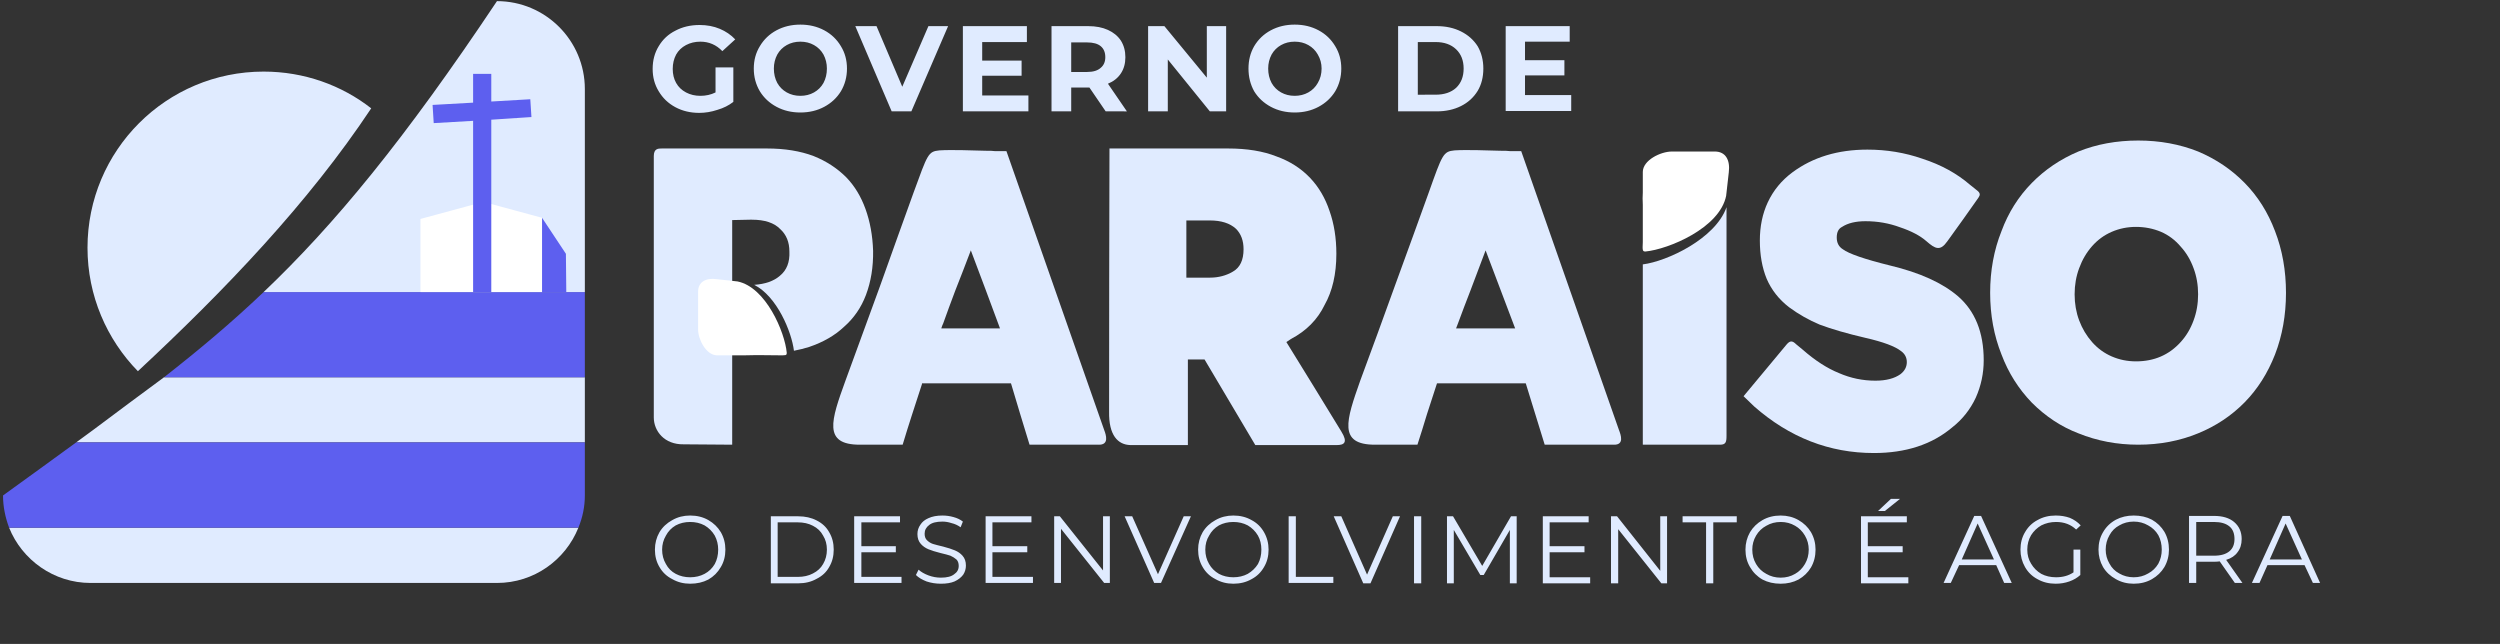 <svg version="1.2" xmlns="http://www.w3.org/2000/svg" viewBox="0 0 660 170">
	<rect x="0" y="0" width="660" height="170" fill="#333333" stroke="none"/>
	<title>Novo Projeto</title>
	<style>
		.s0 { fill: #e0ebff } 
		.s1 { fill: #5d5fef } 
		.s2 { fill: #ffffff } 
	</style>
	<path id="Object 4" class="s0" d="m69.6 18.9c10.7 0 20.6 3.6 28.4 9.7-16.6 25-38.6 48-61.6 69.4-8.2-8.4-13.3-19.9-13.3-32.6 0-25.7 20.8-46.5 46.5-46.5z"/>
	<path id="Object 5" fill-rule="evenodd" class="s0" d="m182.2 154.1q-2.6 0-4.7-1.2-2.2-1.1-3.4-3.2-1.2-2-1.2-4.6 0-2.5 1.2-4.6 1.2-2 3.4-3.2 2.1-1.2 4.7-1.2 2.7 0 4.8 1.2 2.1 1.2 3.3 3.2 1.2 2.1 1.2 4.6 0 2.6-1.2 4.6-1.2 2.1-3.3 3.3-2.1 1.1-4.8 1.1zm0-1.7q2.1 0 3.8-0.9 1.7-0.9 2.7-2.6 0.9-1.7 0.9-3.8 0-2-0.9-3.7-1-1.7-2.7-2.7-1.7-0.9-3.8-0.9-2.1 0-3.8 0.9-1.7 1-2.6 2.7-1 1.7-1 3.7 0 2.1 1 3.8 0.9 1.7 2.6 2.6 1.7 0.9 3.8 0.9zm21.3-16.1h7.2q2.8 0 4.9 1.1 2.2 1.1 3.3 3.1 1.2 2 1.2 4.6 0 2.6-1.2 4.6-1.1 2-3.3 3.1-2.1 1.2-4.9 1.2h-7.2zm7.1 16q2.3 0 4-0.9 1.8-0.9 2.7-2.5 1-1.7 1-3.8 0-2.1-1-3.7-0.9-1.7-2.7-2.6-1.7-0.9-4-0.9h-5.3v14.4zm27.4 0v1.6h-12.5v-17.6h12.1v1.6h-10.2v6.3h9.1v1.6h-9.1v6.5zm10.4 1.8q-2 0-3.8-0.6-1.8-0.7-2.8-1.7l0.7-1.4q1 0.9 2.6 1.5 1.6 0.6 3.3 0.6 2.4 0 3.5-0.9 1.2-0.8 1.2-2.2 0-1.1-0.6-1.7-0.7-0.6-1.6-1-0.9-0.3-2.6-0.7-2-0.5-3.2-1-1.2-0.5-2-1.4-0.9-1-0.9-2.6 0-1.4 0.8-2.5 0.7-1.1 2.1-1.7 1.5-0.7 3.7-0.7 1.5 0 2.9 0.4 1.5 0.4 2.5 1.2l-0.6 1.5q-1.1-0.8-2.4-1.1-1.2-0.4-2.4-0.4-2.4 0-3.5 0.9-1.2 0.9-1.2 2.3 0 1.1 0.6 1.7 0.7 0.7 1.6 1 1 0.3 2.7 0.7 1.9 0.5 3.1 1 1.2 0.5 2 1.4 0.9 1 0.9 2.6 0 1.3-0.7 2.4-0.8 1.1-2.3 1.8-1.4 0.6-3.6 0.6zm24.3-1.8v1.6h-12.5v-17.6h12.1v1.6h-10.3v6.3h9.2v1.6h-9.2v6.5zm20.3-16v17.6h-1.5l-11.4-14.3v14.3h-1.8v-17.6h1.5l11.4 14.3v-14.3zm21.4 0l-7.9 17.6h-1.8l-7.8-17.6h2l6.8 15.3 6.8-15.3zm11.2 17.8q-2.6 0-4.7-1.2-2.2-1.1-3.4-3.2-1.2-2-1.2-4.6 0-2.5 1.2-4.6 1.2-2 3.4-3.2 2.1-1.2 4.7-1.2 2.7 0 4.8 1.2 2.1 1.1 3.3 3.2 1.2 2.1 1.2 4.6 0 2.6-1.2 4.6-1.2 2.1-3.3 3.2-2.1 1.2-4.8 1.2zm0-1.7q2.1 0 3.8-0.9 1.7-1 2.7-2.6 0.9-1.7 0.9-3.8 0-2.1-0.9-3.7-1-1.7-2.7-2.7-1.7-0.9-3.8-0.9-2.1 0-3.8 0.9-1.7 1-2.6 2.7-1 1.6-1 3.7 0 2.1 1 3.8 0.9 1.6 2.6 2.6 1.7 0.9 3.8 0.9zm14.6-16.1h1.9v16h9.9v1.6h-11.8zm29.4 0l-7.8 17.7h-1.9l-7.8-17.7h2l6.8 15.4 6.8-15.4zm3.7 0h1.9v17.7h-1.9zm27.1 0v17.7h-1.8v-14.1l-6.9 11.9h-0.9l-7-11.9v14.1h-1.8v-17.7h1.6l7.7 13.1 7.6-13.1zm19.4 16.1v1.6h-12.5v-17.7h12.1v1.6h-10.3v6.3h9.2v1.6h-9.2v6.6zm20.3-16.1v17.7h-1.5l-11.4-14.3v14.3h-1.9v-17.7h1.6l11.4 14.4v-14.4zm10.3 1.6h-6.2v-1.6h14.3v1.6h-6.2v16.1h-1.9zm19.7 16.2q-2.7 0-4.8-1.1-2.1-1.2-3.3-3.3-1.2-2-1.2-4.6 0-2.5 1.2-4.6 1.2-2 3.3-3.2 2.1-1.2 4.8-1.2 2.6 0 4.7 1.2 2.1 1.2 3.3 3.2 1.2 2.1 1.2 4.6 0 2.6-1.2 4.7-1.2 2-3.3 3.2-2.1 1.1-4.7 1.1zm0-1.6q2.1 0 3.8-1 1.6-0.9 2.6-2.6 1-1.7 1-3.8 0-2-1-3.7-1-1.7-2.6-2.6-1.7-1-3.8-1-2.1 0-3.8 1-1.7 0.9-2.7 2.6-1 1.7-1 3.7 0 2.1 1 3.8 1 1.7 2.7 2.6 1.7 1 3.8 1zm33.7-0.1v1.6h-12.5v-17.7h12.1v1.6h-10.3v6.3h9.2v1.6h-9.2v6.6zm-4.6-20.7h2.4l-4 3.2h-1.8zm27.8 17.5h-9.8l-2.2 4.7h-1.9l8.1-17.7h1.8l8.1 17.7h-2zm-0.6-1.5l-4.3-9.5-4.2 9.5zm21-2.6h1.8v6.7q-1.2 1.1-2.9 1.7-1.7 0.6-3.6 0.6-2.7 0-4.8-1.2-2.1-1.1-3.3-3.2-1.2-2.1-1.2-4.6 0-2.6 1.2-4.6 1.2-2.1 3.3-3.2 2.1-1.2 4.8-1.2 2 0 3.7 0.6 1.7 0.7 2.9 2l-1.2 1.1q-2.1-2-5.3-2-2.1 0-3.9 0.9-1.7 1-2.7 2.6-1 1.7-1 3.8 0 2.1 1 3.7 1 1.7 2.7 2.7 1.7 0.9 3.9 0.9 2.7 0 4.6-1.3zm15.9 9q-2.6 0-4.7-1.2-2.2-1.2-3.4-3.2-1.2-2.1-1.2-4.6 0-2.6 1.2-4.6 1.2-2.1 3.4-3.3 2.1-1.1 4.7-1.1 2.7 0 4.8 1.1 2.1 1.2 3.3 3.2 1.2 2.1 1.2 4.7 0 2.5-1.2 4.6-1.2 2-3.3 3.2-2.1 1.2-4.8 1.2zm0-1.7q2.1 0 3.8-1 1.7-0.9 2.7-2.6 0.9-1.7 0.9-3.7 0-2.1-0.9-3.8-1-1.7-2.7-2.6-1.7-1-3.8-1-2.1 0-3.8 1-1.7 0.9-2.6 2.6-1 1.7-1 3.8 0 2 1 3.7 0.9 1.7 2.6 2.6 1.7 1 3.8 1zm26.7 1.5l-4-5.7q-0.7 0.1-1.5 0.1h-4.7v5.6h-1.9v-17.7h6.6q3.4 0 5.3 1.6 2 1.7 2 4.5 0 2.1-1.1 3.5-1 1.4-3 2l4.3 6.1zm-5.5-7.2q2.7 0 4.1-1.2 1.3-1.1 1.3-3.2 0-2.2-1.3-3.3-1.4-1.2-4.1-1.2h-4.7v8.9zm23.9 2.5h-9.8l-2.1 4.7h-2l8.1-17.7h1.9l8 17.7h-1.9zm-0.7-1.5l-4.3-9.5-4.2 9.5z"/>
	<path id="Object 6" class="s0" d="m193.3 117.4c0-20.5 0-34.5 0-59.3l4.7-0.1h0.5q5.1 0 7.5 2.5 2.4 2.2 2.4 5.9 0.2 4.2-2.5 6.4-2.4 2.1-6.8 2.4c6 3 9.9 12.4 10.5 17.4q2.1-0.4 4-1 5.6-1.9 9.2-5.3 3.9-3.4 5.8-8.4 2-5.3 1.9-11.7-0.2-6-2-11-1.8-5-5.1-8.4-3.6-3.6-8.6-5.6-5.3-2-12.3-2h-1.2q-13.3 0-26.6 0c-0.9 0-2.1 0-2.1 2v69c0 3.6 2.8 7.2 7.9 7.1z"/>
	<path id="Object 7" fill-rule="evenodd" class="s0" d="m290 117.4q-9.1 0-18.2 0-2.5-8.1-4.9-16.2-11.8 0-23.5 0 0 0.1 0 0.2c-0.9 2.8-1.8 5.6-2.6 8q-1.3 4-2.5 8-0.3 0-0.5 0-0.1 0-0.1 0 0 0 0 0 0 0 0 0 0 0 0 0 0 0 0 0 0 0 0 0 0 0 0 0-0.1 0-0.1 0 0 0 0 0 0 0 0 0 0 0 0 0 0 0 0 0 0 0-0.1 0 0 0 0 0 0 0 0 0 0 0 0 0 0 0 0 0 0 0 0 0-0.1 0-0.1 0 0 0 0 0 0 0 0 0 0 0 0 0 0 0-0.1 0 0 0 0 0 0 0 0 0 0 0 0 0 0 0-0.1 0 0 0 0 0 0 0 0 0 0 0 0 0 0 0-0.1 0 0 0 0 0 0 0 0 0 0 0 0 0-0.1 0-0.1 0 0 0 0 0 0 0 0 0-0.1 0-0.1 0 0 0 0 0 0 0 0 0 0 0-0.1 0 0 0 0 0 0 0 0 0-0.1 0-0.1 0 0 0 0 0 0 0 0 0-0.1 0-0.1 0 0 0 0 0 0 0-0.1 0 0 0 0 0 0 0 0 0-0.1 0-0.1 0 0 0 0 0-0.1 0-0.1 0 0 0 0 0 0 0-0.1 0 0 0 0 0 0 0-0.1 0 0 0 0 0 0 0-0.1 0 0 0 0 0 0 0-0.1 0 0 0 0 0-0.1 0-0.1 0 0 0 0 0-0.1 0-0.1 0 0 0 0 0-0.1 0-0.1 0 0 0-0.1 0 0 0 0 0-0.1 0-0.1 0 0 0 0 0-0.1 0-0.1 0 0 0-0.1 0 0 0 0 0-0.1 0-0.1 0 0 0-0.1 0 0 0 0 0-0.1 0-0.1 0 0 0-0.1 0 0 0 0 0-0.1 0-0.1 0-0.1 0-0.1 0 0 0-0.1 0 0 0 0 0-0.1 0-0.1 0 0 0-0.1 0 0 0-0.1 0 0 0 0 0-0.1 0-0.1 0 0 0-0.1 0 0 0-0.1 0 0 0 0 0-0.1 0-0.1 0 0 0-0.1 0 0 0-0.1 0 0 0 0 0-0.1 0-0.1 0-0.1 0-0.1 0 0 0-0.1 0 0 0-0.1 0-3.1 0-6.2 0c-9.8 0-7.6-6.4-3.8-16.9q4.5-12.4 9.1-24.9c3.2-9 6.7-18.7 8.9-24.8 3.7-10.1 3.8-10.8 6.8-11.1 3-0.2 8.9 0 12.2 0.1 1.1 0 1.9 0 2.5 0.1q1.5 0 3 0 12.9 36.8 25.8 73.6c0.5 1.3 1.4 4-1.5 3.9zm-26-30.7q-3.8-10.3-7.7-20.6-2 5.3-4.1 10.6c-1.1 2.9-2.2 5.9-3.2 8.7q-0.3 0.6-0.5 1.3 7.8 0 15.5 0z"/>
	<path id="Object 8" fill-rule="evenodd" class="s0" d="m352.9 117.5q-10.8 0-21.5 0-6.7-11.3-13.4-22.6-2.2 0-4.4 0 0 11.3 0 22.6-7.6 0-15.2 0c-3.3-0.1-5.7-2.6-5.6-8.8q0-34.8 0.1-69.5 15.6 0 31.3 0 7.5 0 12.8 2.1 5.3 1.9 8.9 5.7 3.4 3.6 5.1 8.7 1.8 5.1 1.8 11.3 0 8-3.1 13.5-2.8 5.8-8.9 9-0.6 0.4-1.2 0.8 7.3 11.8 14.5 23.6c1.8 2.9 0.8 3.6-1.2 3.6zm-39.7-44.2q3.1 0 6.2 0 3.4 0 6.1-1.6 2.8-1.6 2.8-5.9 0-3.4-2-5.4-2.4-2.2-6.9-2.2-3.1 0-6.2 0 0 7.6 0 15.1z"/>
	<path id="Object 9" class="s0" d="m494.7 119.6q12.6 0 20.6-6.7 4.1-3.2 6.3-7.9 2.1-4.7 2.1-9.9 0-11-6.8-16.9-6.2-5.3-17.9-8.1-10.1-2.5-12.5-4.3-1.6-1-1.6-3.1 0-2.1 1.4-2.8 2.3-1.5 6.2-1.5 4.8 0 9.1 1.6 4.5 1.5 7 3.7c2.3 2 3.6 2.7 5.5 0 2.8-3.8 5.5-7.7 8.2-11.5 0.5-0.7 0.5-1.2-0.2-1.8q-1-0.8-2-1.6-5.2-4.5-12.6-6.9-6.9-2.4-14.5-2.4-11.7 0-19.8 6-4.3 3.2-6.5 7.9-2.1 4.5-2.1 10.1 0 5.7 1.8 10.1 1.9 4.4 5.9 7.5 3.8 2.8 8.1 4.6 4.8 1.8 12.1 3.5 7 1.6 9.4 3.5 1.5 1.1 1.5 2.9 0 1.9-1.7 3.2-2.4 1.7-6.6 1.7-5 0-9.6-2-4.7-1.9-9.6-6.2-0.8-0.7-1.7-1.4c-1.1-1.1-1.7-0.9-2.5 0q-5.7 6.9-11.4 13.7 1.4 1.3 2.8 2.7 14 12.3 31.6 12.3z"/>
	<path id="Object 10" fill-rule="evenodd" class="s0" d="m548.7 114.4q-6.8-2.6-12.3-8.1-5.3-5.5-8-12.7-3-7.5-3-16.3 0-8.8 3-16.3 2.7-7.3 8-12.7 5.2-5.3 12.3-8.3 7.2-2.9 15.8-2.9 8.5 0 15.8 2.9 7.1 3 12.3 8.3 5.2 5.3 8 12.7 2.9 7.5 2.9 16.3 0 8.8-2.9 16.3-2.9 7.4-8 12.6-5.2 5.3-12.3 8.2-7.3 3-15.8 3-8.4 0-15.8-3zm8.8-53.2q-3 1.3-5.2 3.8-2.2 2.5-3.4 5.8-1.2 3.2-1.2 6.9 0 3.7 1.2 6.9 1.2 3.2 3.4 5.7 2.2 2.5 5.2 3.8 3 1.3 6.4 1.3 7.2 0 11.8-5.1 2.2-2.4 3.4-5.7 1.2-3.2 1.2-6.9 0-3.7-1.2-6.9-1.2-3.3-3.4-5.7-2.2-2.6-5.2-3.9-3.1-1.3-6.6-1.3-3.4 0-6.4 1.3z"/>
	<path id="Object 11" class="s0" d="m455.8 115.1v-60.4c-2.9 8.3-15.7 14.3-22.1 15.1v47.6c7 0 13.4 0 20.4 0 1.5 0 1.7-0.7 1.7-2.3z"/>
	<path id="Object 12" class="s0" d="m152.7 139.3c-3.4 8.5-11.7 14.6-21.5 14.6q-53.6 0-107.3 0c-9.7 0-18.1-6.1-21.5-14.6z"/>
	<path id="Object 13" class="s0" d="m154.4 116.8h-134.3c7.3-5.3 7.6-5.7 23.2-17.2h111.1z"/>
	<path id="Object 14" class="s1" d="m154.4 99.6h-111.1c9.2-7.2 17.8-14.4 26.3-22.5h84.8z"/>
	<path id="Object 15" class="s0" d="m154.4 77.1h-84.8c18.7-17.8 37.1-40.1 61.6-76.8 12.8 0 23.2 10.4 23.2 23.2z"/>
	<path id="Object 16" class="s1" d="m152.7 139.3h-150.3c-1-2.7-1.6-5.5-1.6-8.5 6.9-5 13.3-9.6 19.3-14h134.3v14c0 3-0.6 5.8-1.7 8.5z"/>
	<path id="Object 17" fill-rule="evenodd" class="s0" d="m188.9 17.8h4.7v9.1q-1.8 1.4-4.2 2.1-2.4 0.8-4.8 0.8-3.5 0-6.3-1.5-2.8-1.5-4.4-4.2-1.6-2.6-1.6-5.9 0-3.4 1.6-6 1.6-2.7 4.4-4.1 2.8-1.5 6.4-1.5 2.9 0 5.3 1 2.4 1 4.1 2.8l-3.4 3.1q-2.4-2.5-5.8-2.5-2.1 0-3.8 0.9-1.7 0.9-2.6 2.5-0.9 1.7-0.9 3.8 0 2.1 0.9 3.7 0.9 1.6 2.6 2.5 1.7 0.9 3.8 0.9 2.2 0 4-0.9zm22.4 11.9q-3.5 0-6.3-1.5-2.8-1.5-4.4-4.1-1.6-2.7-1.6-6 0-3.3 1.6-5.9 1.6-2.7 4.4-4.2 2.8-1.5 6.3-1.5 3.5 0 6.3 1.5 2.8 1.5 4.4 4.2 1.6 2.6 1.6 5.9 0 3.3-1.6 6-1.6 2.6-4.4 4.1-2.8 1.5-6.3 1.5zm0-4.4q2 0 3.6-0.9 1.6-0.9 2.5-2.5 0.9-1.7 0.9-3.8 0-2-0.9-3.7-0.9-1.6-2.5-2.5-1.6-0.9-3.6-0.9-2 0-3.6 0.9-1.6 0.9-2.5 2.5-0.9 1.7-0.9 3.7 0 2.1 0.9 3.8 0.9 1.6 2.5 2.5 1.6 0.9 3.6 0.9zm39-18.4l-9.7 22.5h-5.2l-9.6-22.5h5.6l6.8 16 6.9-16zm21.2 18.3v4.2h-17.3v-22.5h16.9v4.2h-11.8v4.9h10.4v4h-10.4v5.2zm20.4 4.2l-4.3-6.3h-4.8v6.3h-5.2v-22.5h9.7q3 0 5.2 1 2.2 1 3.4 2.8 1.2 1.9 1.2 4.4 0 2.5-1.2 4.3-1.2 1.8-3.4 2.7l5 7.3zm-0.1-14.3q0-1.9-1.2-2.9-1.2-1-3.6-1h-4.2v7.8h4.2q2.4 0 3.6-1.1 1.2-1 1.2-2.8zm31.9-8.2v22.5h-4.3l-11.1-13.7v13.7h-5.2v-22.5h4.3l11.2 13.6v-13.6zm18.1 22.8q-3.5 0-6.3-1.5-2.8-1.5-4.4-4.1-1.5-2.7-1.5-6 0-3.3 1.5-5.9 1.6-2.7 4.4-4.2 2.8-1.5 6.3-1.5 3.5 0 6.3 1.5 2.8 1.5 4.4 4.2 1.6 2.6 1.6 5.9 0 3.3-1.6 6-1.6 2.6-4.4 4.1-2.8 1.5-6.3 1.5zm0-4.4q2 0 3.6-0.9 1.6-0.9 2.5-2.5 1-1.7 1-3.8 0-2-1-3.7-0.9-1.6-2.5-2.5-1.6-0.9-3.6-0.9-2 0-3.6 0.9-1.6 0.9-2.5 2.5-0.9 1.7-0.9 3.7 0 2.1 0.9 3.8 0.9 1.6 2.5 2.5 1.6 0.9 3.6 0.9zm27.3-18.4h10.2q3.6 0 6.4 1.4 2.8 1.4 4.4 3.9 1.5 2.6 1.5 5.9 0 3.4-1.5 5.9-1.6 2.6-4.4 4-2.8 1.4-6.4 1.4h-10.2zm9.9 18.1q3.4 0 5.4-1.8 2-1.9 2-5.1 0-3.2-2-5.1-2-1.9-5.4-1.9h-4.7v13.9zm35.8 0.1v4.2h-17.3v-22.4h16.9v4.1h-11.8v4.9h10.4v4h-10.4v5.2z"/>
	<path id="Object 18" class="s2" d="m111 76.4v-18.6l16.6-4.5 15.5 4.2v19.6h-32.1z"/>
	<path id="Object 19" class="s1" d="m149.4 67l0.1 10.1h-6.4v-19.6z"/>
	<path id="Object 20" class="s1" d="m124.9 19.5h4.8v7.3l10.3-0.6 0.3 4.7-10.6 0.7v45.5h-4.8v-45.2l-10.4 0.6-0.3-4.8 10.7-0.6z"/>
	<path id="Object 21" class="s2" d="m194 93.8q1.3 0 2.9 0c3-0.1 6.6 0 8.6 0 2 0 2.2 0.1 2.2-0.7-0.5-5.4-5.5-17.3-13-18.8l-5.5-0.6c-2.8-0.4-4.9 0.7-4.9 3.3v10c0 2.6 2.1 6.7 4.9 6.8z"/>
	<path id="Object 22" class="s2" d="m433.7 50.8q-0.1 1.5 0 3.3c0 3.4 0 7.6 0 9.8-0.1 2.2-0.1 2.5 0.7 2.5 6.1-0.6 19.6-6.2 21.3-14.7l0.7-6.2c0.4-3.2-0.8-5.5-3.7-5.5h-11.3c-3 0-7.7 2.3-7.7 5.4z"/>
	<path id="Object 23" fill-rule="evenodd" class="s0" d="m426 117.4q-9.1 0-18.2 0-2.5-8.1-5-16.2-11.7 0-23.4 0-0.1 0.1-0.1 0.2c-0.9 2.8-1.8 5.6-2.6 8q-1.2 4-2.5 8-0.2 0-0.5 0 0 0 0 0 0 0 0 0 0 0 0 0-0.1 0-0.1 0 0 0 0 0 0 0 0 0 0 0 0 0 0 0 0 0 0 0 0 0-0.1 0-0.1 0 0 0 0 0 0 0 0 0 0 0 0 0 0 0 0 0 0 0-0.1 0 0 0 0 0 0 0 0 0 0 0 0 0 0 0 0 0 0 0-0.1 0 0 0 0 0 0 0 0 0 0 0 0 0 0 0 0 0-0.1 0-0.1 0 0 0 0 0 0 0 0 0 0 0 0 0-0.1 0-0.1 0 0 0 0 0 0 0 0 0 0 0 0 0-0.1 0-0.1 0 0 0 0 0 0 0 0 0-0.1 0-0.1 0 0 0 0 0 0 0 0 0 0 0-0.1 0 0 0 0 0 0 0 0 0 0 0-0.1 0 0 0 0 0 0 0 0 0-0.1 0-0.1 0 0 0 0 0 0 0 0 0-0.1 0-0.1 0 0 0 0 0 0 0-0.1 0 0 0 0 0 0 0-0.1 0 0 0 0 0 0 0 0 0-0.1 0-0.1 0 0 0 0 0-0.1 0-0.1 0 0 0 0 0-0.1 0-0.1 0 0 0 0 0-0.1 0-0.1 0 0 0 0 0-0.1 0-0.1 0 0 0 0 0-0.1 0-0.1 0 0 0-0.1 0 0 0 0 0 0 0-0.1 0 0 0 0 0-0.1 0-0.1 0 0 0 0 0-0.1 0-0.1 0 0 0-0.1 0 0 0 0 0-0.1 0-0.1 0 0 0-0.1 0 0 0 0 0-0.1 0-0.1 0 0 0-0.1 0 0 0 0 0-0.1 0-0.1 0 0 0-0.1 0 0 0-0.1 0 0 0 0 0-0.1 0-0.1 0 0 0-0.1 0 0 0 0 0-0.1 0-0.1 0-0.1 0-0.1 0 0 0-0.1 0 0 0 0 0-0.1 0-0.1 0-0.1 0-0.1 0 0 0-0.1 0 0 0 0 0-0.1 0-0.1 0-0.1 0-0.1 0 0 0-0.1 0 0 0-0.1 0 0 0 0 0-0.1 0-0.1 0-3.1 0-6.2 0c-9.8 0-7.6-6.4-3.9-16.9q4.6-12.4 9.1-24.9c3.3-9 6.8-18.7 9-24.8 3.6-10.1 3.8-10.8 6.8-11.1 3-0.2 8.8 0 12.1 0.1 1.1 0 1.9 0 2.6 0.1q1.5 0 2.9 0 12.9 36.8 25.8 73.6c0.5 1.3 1.5 4-1.4 3.9zm-26-30.7q-3.9-10.3-7.8-20.6-2 5.3-4 10.6c-1.1 2.9-2.3 5.9-3.3 8.7q-0.2 0.6-0.5 1.3 7.8 0 15.6 0z"/>
</svg>
